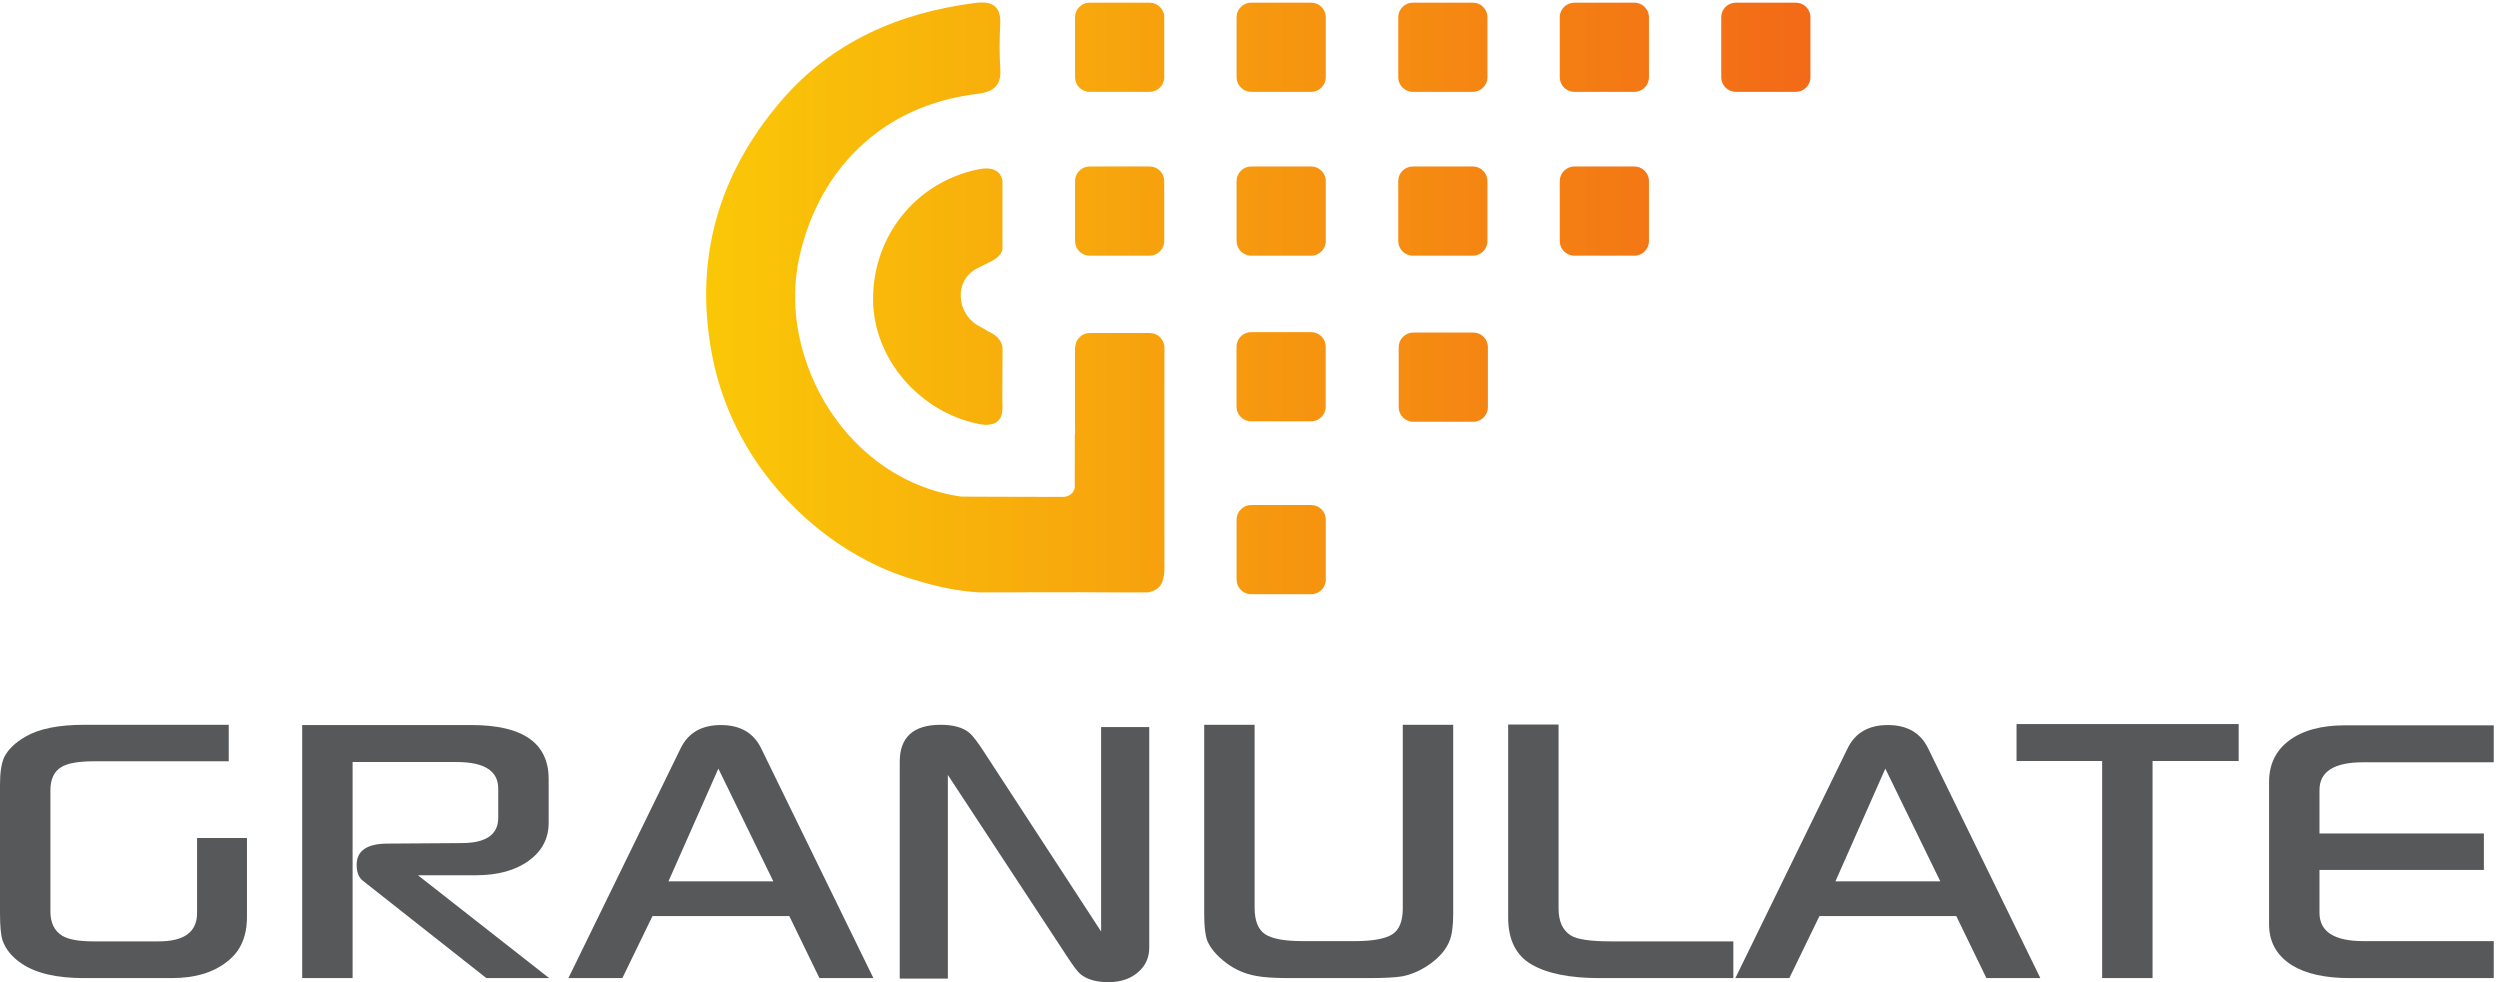<svg xmlns="http://www.w3.org/2000/svg" height="717.64" width="1826.707" xml:space="preserve">
	<defs>
		<clipPath id="a" clipPathUnits="userSpaceOnUse">
			<path d="M0 0h13700v5382H0Z"/>
		</clipPath>
		<clipPath id="b" clipPathUnits="userSpaceOnUse">
			<path d="M5382.34 2141.42c-56.69 2.52-181.18 14-340.1 63.91-350.94 95.74-684.04 339.49-902.15 676.07 0 .01-.01.02-.02.03-108.93 168.12-189.19 359.41-228.63 566.99-99.29 522.5 34.21 988.28 377.75 1390.42 279.58 327.29 649.13 487 1069.57 540.99 88.37 11.34 141.88-14.83 136.51-116.82-4.26-81.04-5.05-162.76.16-243.69 6.07-94.3-24.92-135.68-126.56-147.97-543.63-65.77-873.46-427.35-975.07-896.7-124.07-573.07 272.53-1219.73 885.72-1306.77.6-.09 1.19-.27 1.79-.39l.07.07 220.67-.83 343.16-.77c15.87 1.77 48.11 9.85 58.58 46 .59 2.76.99 5.76 1.44 8.69l-.64.66.26 294.38 1.19-13.9c-.08 40.87-.18 81.74-.07 122.62l-.1 344.05v-.08c.04 8.45-.59 16.67 1.63 24.34 3.31 41.02 37.84 73.58 79.67 73.58h330c44 0 80-36 80-80V2262.55c-.15-3.28-.52-6.29-.8-9.4-3.67-57.27-22.57-90.32-64.81-104.91-8.04-3.41-16.22-5.54-24.25-6.82h-212.78c-217.5 1.94-435.1-.49-652.64.07-1.25.01-2.52-.06-3.78-.07zm124.31 1067.44c.56-16.47 1.01-32.9 1.06-49.22.27-89.54-51.16-108.99-130.66-93.03-328.89 66.01-580.04 361.81-580.53 685.39-.53 349.58 237.31 643 576.38 713.16 19.63 4.06 37.19 5.79 52.75 5.12 0 .02.02.13.02.13s1.33-.02 3.51-.23c13.68-1.3 68.14-5.98 77.79-66.45.11-.66.29-1.21.38-1.88v-376.36s-1.37-40.59-67.86-71.45l.11-.06-7.98-3.76-60.24-30.02c-1.09-.54-2.12-1.09-3.23-1.63-128.14-61.81-116.51-251.04 16.3-317.33 15.9-7.93 29.81-16.3 42.14-25.09l-.02.12c83.62-35.35 81.14-92.95 81.14-92.95v-21.18h.01l-.01-4.72V3410.82l-.28-18.95zm1696.98-587.62h-330.01c-44 0-80-36-80-80v-330.01c0-43.99 36-80 80-80h330.01c43.99 0 80 36.01 80 80v330.01c0 44-36.01 80-80 80zm890.62 947.5h-330c-44 0-80-36-80-80v-330c0-44 36-80 80-80h330c44 0 80 36 80 80v330c0 44-36 80-80 80zm-891.01 2.5h-330c-44 0-80-36-80-80v-330c0-44 36-80 80-80h330c44 0 80 36 80 80v330c0 44-36 80-80 80zm1775.8 1810h-330c-44 0-80-36-80-80v-330c0-44 36-80 80-80h330c44 0 80 36 80 80v330c0 44-36 80-80 80zm887.12 0h-330c-44 0-80-36-80-80v-330c0-44 36-80 80-80h330c44 0 80 36 80 80v330c0 44-36 80-80 80zm-1774.41 0h-330c-44 0-80-36-80-80v-330c0-44 36-80 80-80h330c44 0 80 36 80 80v330c0 44-36 80-80 80zm-888.12 0h-330.01c-44 0-80-36-80-80v-330c0-44 36-80 80-80h330.01c43.99 0 80 36 80 80v330c0 44-36.01 80-80 80zm1775.41-900h-330c-44 0-80-36-80-80v-330c0-44 36-80 80-80h330c44 0 80 36 80 80v330c0 44-36 80-80 80zm-887.29 0h-330c-44 0-80-36-80-80v-330c0-44 36-80 80-80h330c44 0 80 36 80 80v330c0 44-36 80-80 80zm-888.12 0h-330.01c-44 0-80-36-80-80v-330c0-44 36-80 80-80h330.01c43.99 0 80 36 80 80v330c0 44-36.01 80-80 80zm-1217.51-490h330c44.01 0 80 36 80 80v330c0 44-35.99 80-80 80h-330c-44 0-80-36-80-80v-330c0-44 36-80 80-80zm0 900h330c44.01 0 80 36 80 80v330c0 44-35.99 80-80 80h-330c-44 0-80-36-80-80v-330c0-44 36-80 80-80z"/>
		</clipPath>
		<linearGradient id="c" spreadMethod="pad" gradientTransform="matrix(6066.7 0 0 -6066.7 3879.46 3756.76)" gradientUnits="userSpaceOnUse" y2="0" x2="1" y1="0" x1="0">
			<stop offset="0" style="stop-opacity:1;stop-color:#fac807"/>
			<stop offset="1" style="stop-opacity:1;stop-color:#f36917"/>
		</linearGradient>
	</defs>
	<path style="fill:#57585a;fill-opacity:1;fill-rule:nonzero;stroke:none" d="M1356.82 359.039c0-107.629-35.28-188.797-105.77-243.527-76.08-62.172-178.6-93.243-307.542-93.243H462.012c-150.293 0-264.407 26.45-342.332 79.321-52.883 35.25-88.149 77.93-105.766 128.019C4.63 258.359 0 308.461 0 379.91v705.54c0 64.93 7.414 114.57 22.266 148.9 21.328 43.6 61.23 82.11 119.675 115.51 74.211 42.65 180.911 64.01 320.071 64.01h794.608v-200.39H519.063c-87.208 0-147.977-10.67-182.293-32.01-39.907-24.13-59.836-66.8-59.836-128.03V388.27c0-62.168 21.789-106.7 65.402-133.598 34.312-20.422 91.363-30.621 171.16-30.621h359.043c140.071 0 210.131 51.949 210.131 155.859v411.91h274.15V359.039" transform="matrix(.133 0 0 -.133 0 717.64)"/>
	<path style="fill:#57585a;fill-opacity:1;fill-rule:nonzero;stroke:none" d="M3017 22.27h-345.12L1994.17 556.64c-23.2 17.621-34.79 46.839-34.79 87.679 0 77.93 57.06 116.899 171.17 116.899l404.95 2.773c134.51 0 201.79 46.387 201.79 139.16v160.038c0 97.41-76.09 146.11-228.23 146.11h-571.94V22.27h-276.93v1390.21h929.59c282.94 0 424.43-98.8 424.43-296.41V875.32c0-86.269-36.65-155.859-109.93-208.73-73.3-52.891-169.78-79.328-289.46-79.328h-318.68L3017 22.27" transform="matrix(.133 0 0 -.133 0 717.64)"/>
	<path style="fill:#57585a;fill-opacity:1;fill-rule:nonzero;stroke:none" d="m4248.56 553.859-301.97 619.261-274.14-619.261Zm549.69-531.59h-296.4l-165.61 340.942h-751.46L3419.17 22.269h-296.41l617.87 1264.961c41.75 83.5 115.03 125.25 219.88 125.25 104.82 0 178.12-41.75 219.87-125.25L4798.25 22.27" transform="matrix(.133 0 0 -.133 0 717.64)"/>
	<path style="fill:#57585a;fill-opacity:1;fill-rule:nonzero;stroke:none" d="M6313.7 189.262c0-52.883-19.02-96.493-57.05-130.813C6214.9 19.492 6158.76 0 6088.27 0c-65.89 0-116.89 14.86-153.08 44.54-15.79 12.972-43.62 50.55-83.5 112.71l-644.31 981.08V19.492h-264.4V1210.7c0 135.44 75.15 203.17 225.44 203.17 68.64 0 120.59-14.39 155.86-43.14 19.48-15.78 48.23-53.36 86.28-112.72l638.75-979.69v1123.02h264.39V189.262" transform="matrix(.133 0 0 -.133 0 717.64)"/>
	<path style="fill:#57585a;fill-opacity:1;fill-rule:nonzero;stroke:none" d="M7983.64 372.949c0-63.09-6.51-111.32-19.49-144.719-17.63-45.468-51.49-86.761-101.59-123.851-50.09-37.117-102.98-61.23-158.64-72.36-38.05-6.507-100.67-9.75-187.86-9.75h-432.79c-83.5 0-145.21 4.18-185.09 12.52-59.38 11.133-112.72 34.32-160.04 69.59-52.88 39.871-88.14 81.16-105.76 123.851-11.13 29.672-16.7 77.93-16.7 144.719V1413.87h276.94V410.531c0-72.359 19-121.312 57.05-146.812 38.03-25.528 107.15-38.278 207.35-38.278h285.28c98.33 0 166.99 12.289 205.96 36.879 38.96 24.571 58.44 72.129 58.44 142.649V1413.87h276.94V372.949" transform="matrix(.133 0 0 -.133 0 717.64)"/>
	<path style="fill:#57585a;fill-opacity:1;fill-rule:nonzero;stroke:none" d="M9522.74 22.27h-736.15c-161.43 0-285.28 24.812-371.57 74.449-86.27 49.621-129.41 136.14-129.41 259.531v1059.01h276.93V404.969c0-71.457 22.72-121.078 68.19-148.91 34.31-21.348 107.6-32.008 219.87-32.008h672.14V22.27" transform="matrix(.133 0 0 -.133 0 717.64)"/>
	<path style="fill:#57585a;fill-opacity:1;fill-rule:nonzero;stroke:none" d="m10659.7 553.859-302 619.261-274.1-619.261zm549.7-531.59H10913l-165.6 340.942h-751.51l-165.6-340.942h-296.41l617.92 1264.961c41.7 83.5 115 125.25 219.8 125.25 104.9 0 178.2-41.75 219.9-125.25l617.9-1264.96" transform="matrix(.133 0 0 -.133 0 717.64)"/>
	<path style="fill:#57585a;fill-opacity:1;fill-rule:nonzero;stroke:none" d="M12299 1214.87h-473.2V22.27h-276.9v1192.6h-470.3v203.17H12299v-203.17" transform="matrix(.133 0 0 -.133 0 717.64)"/>
	<path style="fill:#57585a;fill-opacity:1;fill-rule:nonzero;stroke:none" d="M13646.1 616.492h-903.2V381.301c0-103.91 80.7-155.86 242.1-155.86h715.3V22.269h-790.4c-136.4 0-242.6 23.653-318.7 70.981-83.5 52.871-125.2 127.551-125.2 224.039v783.471c0 96.48 37.1 172.32 111.3 227.53 74.2 55.18 176.7 82.8 307.5 82.8h815.5v-203.18h-718c-159.6 0-239.4-51.03-239.4-153.07V816.871h903.2V616.492" transform="matrix(.133 0 0 -.133 0 717.64)"/>
	<g clip-path="url(#a)" transform="matrix(.133 0 0 -.133 0 717.64)">
		<g clip-path="url(#b)">
			<path style="fill:url(#c);fill-opacity:1;fill-rule:nonzero;stroke:none" d="M6863 2131v1h-6v1h-4v1h-3v1h-3v1h-3v1h-3v1h-2v1h-1v1h-2v1h-2v1h-2v1h-2v1h-2v1h-1v1h-1v1h-1v1h-1v1h-2v1h-1v1h-1v1h-1v1h-1v1h-2v2h-1v1h-1v1h-1v1h-1v1h-1v2h-1v1h-1v1h-1v1h-1v2h-1v2h-1v1h-1v2h-1v2h-1v2h-1v2h-1v2h-1v3h-1v3h-1v3h-1v3h-1v5h-1v7h-1v345h1v7h1v4h1v3h1v4h1v3h1v3h1v2h1v2h1v1h1v2h1v2h1v2h1v2h1v1h1v1h1v2h1v1h1v1h1v1h1v1h1v2h1v1h1v1h1v1h1v1h1v1h2v1h1v1h1v1h1v1h1v1h2v1h1v1h1v1h2v1h2v1h2v1h2v1h2v1h1v1h2v1h3v1h4v1h3v1h3v1h5v1h7v1h343v-1h7v-1h5v-1h3v-1h4v-1h3v-1h3v-1h2v-1h2v-1h2v-1h1v-1h2v-1h2v-1h2v-1h1v-1h2v-1h1v-1h1v-1h1v-1h1v-1h2v-1h1v-1h1v-1h1v-1h1v-1h1v-1h1v-1h1v-1h1v-2h1v-1h1v-1h1v-1h1v-2h1v-1h1v-2h1v-1h1v-2h1v-2h1v-2h1v-2h1v-2h1v-2h1v-4h1v-3h1v-3h1v-3h1v-8h1v-348h-1v-7h-1v-4h-1v-3h-1v-3h-1v-3h-1v-3h-1v-2h-1v-2h-1v-1h-1v-2h-1v-2h-1v-2h-1v-2h-1v-1h-1v-1h-1v-1h-1v-2h-1v-1h-1v-1h-1v-1h-1v-1h-1v-2h-1v-1h-1v-1h-1v-1h-2v-1h-1v-1h-1v-1h-1v-1h-2v-1h-1v-1h-1v-1h-1v-1h-2v-1h-2v-1h-2v-1h-1v-1h-2v-1h-2v-1h-2v-1h-3v-1h-3v-1h-3v-1h-3v-1h-3v-1h-7v-1zm-1493 10v1h-15v1h-12v1h-11v1h-10v1h-9v1h-9v1h-8v1h-8v1h-7v1h-7v1h-7v1h-6v1h-7v1h-6v1h-6v1h-6v1h-6v1h-5v1h-6v1h-5v1h-5v1h-6v1h-4v1h-5v1h-5v1h-5v1h-5v1h-4v1h-5v1h-4v1h-5v1h-4v1h-5v1h-4v1h-4v1h-4v1h-4v1h-4v1h-4v1h-4v1h-4v1h-4v1h-4v1h-3v1h-4v1h-4v1h-4v1h-3v1h-4v1h-3v1h-4v1h-3v1h-4v1h-3v1h-4v1h-3v1h-3v1h-4v1h-3v1h-3v1h-4v1h-3v1h-3v1h-4v1h-3v1h-4v1h-4v1h-3v1h-4v1h-3v1h-3v1h-3v1h-3v1h-4v1h-3v1h-3v1h-3v1h-4v1h-3v1h-3v1h-3v1h-4v1h-3v1h-3v1h-2v1h-3v1h-3v1h-3v1h-3v1h-3v1h-2v1h-3v1h-3v1h-3v1h-3v1h-2v1h-3v1h-3v1h-3v1h-3v1h-3v1h-2v1h-3v1h-3v1h-3v1h-3v1h-2v1h-3v1h-2v1h-2v1h-3v1h-2v1h-3v1h-2v1h-3v1h-2v1h-2v1h-3v1h-2v1h-3v1h-2v1h-3v1h-2v1h-3v1h-2v1h-2v1h-3v1h-2v1h-3v1h-2v1h-3v1h-2v1h-2v1h-2v1h-3v1h-2v1h-2v1h-2v1h-2v1h-2v1h-3v1h-2v1h-2v1h-2v1h-2v1h-2v1h-2v1h-3v1h-2v1h-2v1h-2v1h-2v1h-2v1h-2v1h-3v1h-2v1h-2v1h-2v1h-2v1h-2v1h-2v1h-3v1h-1v1h-2v1h-2v1h-2v1h-2v1h-2v1h-2v1h-2v1h-2v1h-2v1h-2v1h-1v1h-2v1h-2v1h-2v1h-2v1h-2v1h-2v1h-2v1h-2v1h-2v1h-2v1h-1v1h-2v1h-2v1h-2v1h-2v1h-2v1h-2v1h-2v1h-2v1h-2v1h-1v1h-2v1h-2v1h-2v1h-1v1h-2v1h-2v1h-1v1h-2v1h-2v1h-2v1h-1v1h-2v1h-2v1h-1v1h-2v1h-2v1h-2v1h-1v1h-2v1h-2v1h-1v1h-2v1h-2v1h-2v1h-1v1h-2v1h-2v1h-1v1h-2v1h-2v1h-2v1h-1v1h-2v1h-2v1h-1v1h-2v1h-2v1h-1v1h-2v1h-1v1h-2v1h-1v1h-2v1h-1v1h-2v1h-2v1h-1v1h-2v1h-1v1h-2v1h-1v1h-2v1h-1v1h-2v1h-2v1h-1v1h-2v1h-1v1h-2v1h-1v1h-2v1h-1v1h-2v1h-1v1h-2v1h-2v1h-1v1h-2v1h-1v1h-2v1h-1v1h-2v1h-1v1h-2v1h-1v1h-2v1h-1v1h-2v1h-1v1h-1v1h-2v1h-1v1h-2v1h-1v1h-1v1h-2v1h-1v1h-2v1h-1v1h-1v1h-2v1h-1v1h-2v1h-1v1h-2v1h-1v1h-1v1h-2v1h-1v1h-2v1h-1v1h-1v1h-2v1h-1v1h-2v1h-1v1h-1v1h-2v1h-1v1h-2v1h-1v1h-1v1h-2v1h-1v1h-2v1h-1v1h-1v1h-2v1h-1v1h-1v1h-1v1h-2v1h-1v1h-1v1h-2v1h-1v1h-1v1h-1v1h-2v1h-1v1h-1v1h-2v1h-1v1h-1v1h-1v1h-2v1h-1v1h-1v1h-2v1h-1v1h-1v1h-1v1h-2v1h-1v1h-1v1h-2v1h-1v1h-1v1h-1v1h-2v1h-1v1h-1v1h-2v1h-1v1h-1v1h-1v1h-2v1h-1v1h-1v1h-2v1h-1v1h-1v1h-1v1h-1v1h-1v1h-2v1h-1v1h-1v1h-1v1h-1v1h-1v1h-2v1h-1v1h-1v1h-1v1h-1v1h-2v1h-1v1h-1v1h-1v1h-1v1h-1v1h-2v1h-1v1h-1v1h-1v1h-1v1h-1v1h-2v1h-1v1h-1v1h-1v1h-1v1h-1v1h-2v1h-1v1h-1v1h-1v1h-1v1h-1v1h-2v1h-1v1h-1v1h-1v1h-1v1h-2v1h-1v1h-1v1h-1v1h-1v1h-1v1h-1v1h-1v1h-1v1h-1v1h-1v1h-1v1h-2v1h-1v1h-1v1h-1v1h-1v1h-1v1h-1v1h-1v1h-1v1h-1v1h-1v1h-1v1h-1v1h-2v1h-1v1h-1v1h-1v1h-1v1h-1v1h-1v1h-1v1h-1v1h-1v1h-1v1h-1v1h-1v1h-1v1h-2v1h-1v1h-1v1h-1v1h-1v1h-1v1h-1v1h-1v1h-1v1h-1v1h-1v1h-1v1h-1v1h-1v1h-1v1h-1v1h-1v1h-1v1h-1v1h-1v1h-1v1h-1v1h-1v1h-1v1h-1v1h-1v1h-1v1h-1v1h-1v1h-1v1h-1v1h-1v1h-1v1h-1v1h-1v1h-1v1h-1v1h-1v1h-1v1h-1v1h-1v1h-1v1h-1v1h-1v1h-1v1h-1v1h-1v1h-1v1h-1v1h-1v1h-1v1h-1v1h-1v1h-1v1h-1v1h-1v1h-1v1h-1v1h-1v1h-1v1h-1v1h-1v1h-1v1h-1v1h-1v1h-1v2h-1v1h-1v1h-1v1h-1v1h-1v1h-1v1h-1v1h-1v1h-1v2h-1v1h-1v1h-1v1h-1v1h-1v1h-1v1h-1v1h-1v1h-1v2h-1v1h-1v1h-1v1h-1v1h-1v1h-1v1h-1v1h-1v1h-1v2h-1v1h-1v1h-1v1h-1v1h-1v1h-1v1h-1v1h-1v1h-1v2h-1v1h-1v1h-1v1h-1v1h-1v1h-1v1h-1v1h-1v1h-1v2h-1v1h-1v1h-1v1h-1v1h-1v1h-1v1h-1v2h-1v1h-1v1h-1v1h-1v2h-1v1h-1v1h-1v1h-1v1h-1v2h-1v1h-1v1h-1v1h-1v2h-1v1h-1v1h-1v1h-1v1h-1v2h-1v1h-1v1h-1v1h-1v1h-1v2h-1v1h-1v1h-1v1h-1v2h-1v1h-1v1h-1v1h-1v1h-1v2h-1v1h-1v1h-1v1h-1v2h-1v1h-1v1h-1v1h-1v1h-1v2h-1v1h-1v1h-1v1h-1v2h-1v1h-1v1h-1v2h-1v1h-1v1h-1v2h-1v1h-1v1h-1v2h-1v1h-1v1h-1v2h-1v1h-1v1h-1v2h-1v1h-1v1h-1v2h-1v1h-1v1h-1v2h-1v1h-1v1h-1v2h-1v1h-1v1h-1v2h-1v1h-1v1h-1v2h-1v1h-1v1h-1v2h-1v1h-1v1h-1v2h-1v1h-1v1h-1v2h-1v1h-1v1h-1v2h-1v1h-1v1h-1v2h-1v1h-1v2h-1v1h-1v2h-1v1h-1v1h-1v2h-1v1h-1v2h-1v1h-1v2h-1v1h-1v2h-1v1h-1v1h-1v2h-1v1h-1v2h-1v1h-1v2h-1v1h-1v2h-1v1h-1v1h-1v2h-1v1h-1v2h-1v1h-1v2h-1v1h-1v2h-1v1h-1v2h-1v1h-1v2h-1v1h-1v2h-1v1h-1v2h-1v2h-1v1h-1v2h-1v1h-1v2h-1v1h-1v2h-1v1h-1v2h-1v1h-1v2h-1v1h-1v2h-1v2h-1v1h-1v2h-1v2h-1v1h-1v2h-1v2h-1v1h-1v2h-1v2h-1v1h-1v2h-1v2h-1v1h-1v2h-1v2h-1v1h-1v2h-1v2h-1v1h-1v2h-1v1h-1v2h-1v2h-1v1h-1v2h-1v2h-1v1h-1v2h-1v2h-1v2h-1v2h-1v1h-1v2h-1v2h-1v2h-1v2h-1v1h-1v2h-1v2h-1v2h-1v2h-1v1h-1v2h-1v2h-1v2h-1v2h-1v1h-1v2h-1v2h-1v2h-1v2h-1v1h-1v2h-1v2h-1v2h-1v2h-1v2h-1v1h-1v2h-1v2h-1v2h-1v2h-1v1h-1v2h-1v2h-1v2h-1v2h-1v2h-1v2h-1v2h-1v2h-1v2h-1v2h-1v2h-1v2h-1v2h-1v2h-1v2h-1v3h-1v2h-1v2h-1v2h-1v2h-1v2h-1v2h-1v2h-1v2h-1v2h-1v2h-1v2h-1v2h-1v2h-1v2h-1v2h-1v2h-1v2h-1v2h-1v2h-1v2h-1v3h-1v2h-1v2h-1v3h-1v2h-1v2h-1v2h-1v3h-1v2h-1v2h-1v3h-1v2h-1v2h-1v3h-1v2h-1v2h-1v2h-1v3h-1v2h-1v2h-1v3h-1v2h-1v2h-1v2h-1v3h-1v2h-1v2h-1v3h-1v2h-1v2h-1v3h-1v3h-1v2h-1v3h-1v3h-1v2h-1v3h-1v3h-1v2h-1v3h-1v2h-1v3h-1v3h-1v2h-1v3h-1v3h-1v2h-1v3h-1v3h-1v2h-1v3h-1v2h-1v3h-1v3h-1v2h-1v3h-1v3h-1v3h-1v3h-1v3h-1v3h-1v3h-1v3h-1v3h-1v4h-1v3h-1v3h-1v3h-1v3h-1v3h-1v3h-1v3h-1v3h-1v3h-1v3h-1v3h-1v4h-1v3h-1v3h-1v3h-1v3h-1v4h-1v4h-1v3h-1v4h-1v4h-1v3h-1v4h-1v4h-1v4h-1v3h-1v4h-1v4h-1v3h-1v4h-1v4h-1v3h-1v4h-1v4h-1v4h-1v3h-1v5h-1v4h-1v5h-1v4h-1v5h-1v4h-1v4h-1v5h-1v4h-1v5h-1v4h-1v5h-1v4h-1v5h-1v6h-1v5h-1v5h-1v6h-1v5h-1v5h-1v5h-1v7h-1v6h-1v7h-1v6h-1v6h-1v7h-1v6h-1v7h-1v6h-1v7h-1v6h-1v8h-1v9h-1v10h-1v9h-1v9h-1v9h-1v9h-1v9h-1v10h-1v9h-1v10h-1v18h-1v19h-1v18h-1v19h-1v19h-1v4h1v102h1v17h1v16h1v16h1v17h1v15h1v8h1v9h1v8h1v8h1v9h1v8h1v8h1v9h1v8h1v8h1v8h1v5h1v6h1v5h1v6h1v5h1v6h1v5h1v6h1v5h1v6h1v6h1v5h1v6h1v5h1v6h1v5h1v4h1v4h1v4h1v4h1v5h1v4h1v4h1v4h1v4h1v4h1v4h1v4h1v4h1v4h1v5h1v4h1v4h1v4h1v4h1v4h1v4h1v4h1v3h1v3h1v3h1v4h1v3h1v3h1v3h1v4h1v3h1v3h1v3h1v4h1v3h1v3h1v3h1v4h1v3h1v3h1v3h1v4h1v3h1v3h1v3h1v4h1v3h1v3h1v3h1v2h1v3h1v3h1v2h1v3h1v3h1v2h1v3h1v3h1v3h1v2h1v3h1v3h1v2h1v3h1v3h1v2h1v3h1v3h1v2h1v3h1v3h1v2h1v3h1v3h1v2h1v3h1v3h1v2h1v3h1v3h1v2h1v2h1v2h1v3h1v2h1v2h1v2h1v3h1v2h1v2h1v2h1v3h1v2h1v2h1v3h1v2h1v2h1v2h1v3h1v2h1v2h1v2h1v3h1v2h1v2h1v2h1v3h1v2h1v2h1v3h1v2h1v2h1v2h1v3h1v2h1v2h1v2h1v2h1v2h1v2h1v2h1v2h1v2h1v2h1v2h1v2h1v2h1v2h1v2h1v2h1v2h1v2h1v1h1v2h1v2h1v2h1v2h1v2h1v2h1v2h1v2h1v2h1v2h1v2h1v2h1v2h1v2h1v2h1v2h1v2h1v2h1v2h1v2h1v2h1v2h1v1h1v2h1v2h1v2h1v2h1v2h1v1h1v2h1v2h1v1h1v2h1v2h1v2h1v1h1v2h1v2h1v1h1v2h1v2h1v2h1v1h1v2h1v2h1v1h1v2h1v2h1v2h1v1h1v2h1v2h1v1h1v2h1v2h1v2h1v1h1v2h1v2h1v1h1v2h1v2h1v2h1v1h1v2h1v2h1v1h1v2h1v2h1v2h1v1h1v2h1v2h1v1h1v2h1v1h1v2h1v1h1v2h1v1h1v2h1v1h1v2h1v1h1v2h1v1h1v2h1v1h1v2h1v1h1v2h1v2h1v1h1v2h1v1h1v2h1v1h1v2h1v1h1v2h1v1h1v2h1v1h1v2h1v1h1v2h1v1h1v2h1v1h1v2h1v1h1v2h1v1h1v2h1v1h1v2h1v2h1v1h1v2h1v1h1v2h1v1h1v2h1v1h1v2h1v1h1v1h1v2h1v1h1v1h1v2h1v1h1v1h1v2h1v1h1v2h1v1h1v1h1v2h1v1h1v1h1v2h1v1h1v1h1v2h1v1h1v2h1v1h1v1h1v2h1v1h1v1h1v2h1v1h1v1h1v2h1v1h1v2h1v1h1v1h1v2h1v1h1v1h1v2h1v1h1v1h1v2h1v1h1v2h1v1h1v1h1v2h1v1h1v1h1v2h1v1h1v1h1v2h1v1h1v1h1v2h1v1h1v1h1v2h1v1h1v1h1v1h1v2h1v1h1v1h1v1h1v2h1v1h1v1h1v1h1v2h1v1h1v1h1v1h1v2h1v1h1v1h1v1h1v2h1v1h1v1h1v1h1v2h1v1h1v1h1v1h1v2h1v1h1v1h1v1h1v2h1v1h1v1h1v1h1v2h1v1h1v1h1v1h1v2h1v1h1v1h1v1h1v2h1v1h1v1h1v1h1v1h1v1h1v2h1v1h1v1h1v1h1v1h1v1h1v2h1v1h1v1h1v1h1v1h1v1h1v2h1v1h1v1h1v1h1v1h1v1h1v2h1v1h1v1h1v1h1v1h1v1h1v2h1v1h1v1h1v1h1v1h1v1h1v1h1v1h1v1h1v1h1v1h1v2h1v1h1v1h1v1h1v1h1v1h1v1h1v1h1v1h1v1h1v1h1v2h1v1h1v1h1v1h1v1h1v1h1v1h1v1h1v1h1v1h1v1h1v2h1v1h1v1h1v1h1v1h1v1h1v1h1v1h1v1h1v1h1v1h1v1h1v1h1v1h1v1h1v1h1v1h1v1h1v1h1v1h1v1h1v1h1v1h1v1h1v1h1v1h1v1h1v1h1v1h1v1h1v1h1v1h1v1h1v1h1v1h1v1h1v1h1v1h1v1h1v1h1v1h1v1h1v1h1v1h1v1h1v1h1v1h1v1h1v1h1v1h1v1h1v1h1v1h1v1h1v1h1v1h1v1h1v1h1v1h1v1h1v1h1v1h1v1h1v1h1v1h1v1h1v1h1v1h2v1h1v1h1v1h1v1h1v1h1v1h1v1h1v1h1v1h1v1h2v1h1v1h1v1h1v1h1v1h1v1h1v1h1v1h1v1h2v1h1v1h1v1h1v1h1v1h1v1h1v1h1v1h1v1h2v1h1v1h1v1h1v1h1v1h1v1h1v1h1v1h1v1h2v1h1v1h1v1h1v1h1v1h1v1h1v1h1v1h1v1h2v1h1v1h1v1h1v1h2v1h1v1h1v1h1v1h1v1h2v1h1v1h1v1h1v1h2v1h1v1h1v1h1v1h2v1h1v1h1v1h1v1h2v1h1v1h1v1h1v1h1v1h2v1h1v1h1v1h1v1h2v1h1v1h1v1h1v1h2v1h1v1h1v1h1v1h1v1h2v1h1v1h1v1h1v1h2v1h1v1h1v1h1v1h2v1h1v1h1v1h2v1h1v1h1v1h2v1h1v1h1v1h2v1h1v1h2v1h1v1h1v1h2v1h1v1h1v1h2v1h1v1h2v1h1v1h1v1h2v1h1v1h1v1h2v1h1v1h2v1h1v1h1v1h2v1h1v1h1v1h2v1h1v1h2v1h1v1h1v1h2v1h1v1h1v1h2v1h1v1h2v1h1v1h1v1h2v1h1v1h2v1h1v1h2v1h1v1h2v1h2v1h1v1h2v1h1v1h2v1h1v1h2v1h1v1h2v1h1v1h2v1h1v1h2v1h1v1h2v1h2v1h1v1h2v1h1v1h2v1h1v1h2v1h1v1h2v1h1v1h2v1h1v1h2v1h2v1h1v1h2v1h1v1h2v1h1v1h2v1h2v1h1v1h2v1h2v1h1v1h2v1h2v1h2v1h1v1h2v1h2v1h1v1h2v1h2v1h2v1h1v1h2v1h2v1h1v1h2v1h2v1h2v1h1v1h2v1h2v1h1v1h2v1h2v1h2v1h1v1h2v1h2v1h2v1h1v1h2v1h2v1h1v1h2v1h2v1h2v1h2v1h2v1h2v1h2v1h2v1h2v1h2v1h2v1h2v1h1v1h2v1h2v1h2v1h2v1h2v1h2v1h2v1h2v1h2v1h2v1h2v1h2v1h2v1h2v1h1v1h2v1h2v1h2v1h2v1h2v1h2v1h2v1h2v1h2v1h3v1h2v1h2v1h2v1h2v1h3v1h2v1h2v1h2v1h2v1h2v1h3v1h2v1h2v1h2v1h2v1h3v1h2v1h2v1h2v1h2v1h2v1h3v1h2v1h2v1h2v1h2v1h3v1h2v1h2v1h3v1h2v1h3v1h2v1h3v1h2v1h3v1h2v1h3v1h2v1h3v1h2v1h2v1h3v1h2v1h3v1h2v1h3v1h2v1h3v1h2v1h3v1h2v1h3v1h2v1h3v1h2v1h3v1h3v1h3v1h3v1h2v1h3v1h3v1h3v1h3v1h3v1h2v1h3v1h3v1h3v1h3v1h3v1h2v1h3v1h3v1h3v1h3v1h3v1h3v1h2v1h3v1h3v1h4v1h3v1h3v1h3v1h4v1h3v1h3v1h4v1h3v1h3v1h3v1h4v1h3v1h3v1h4v1h3v1h3v1h3v1h4v1h3v1h3v1h4v1h4v1h4v1h3v1h4v1h4v1h4v1h4v1h4v1h3v1h4v1h4v1h4v1h4v1h4v1h3v1h4v1h4v1h4v1h4v1h4v1h5v1h5v1h4v1h5v1h4v1h5v1h4v1h5v1h4v1h5v1h5v1h4v1h5v1h4v1h5v1h5v1h5v1h6v1h5v1h6v1h5v1h6v1h5v1h6v1h5v1h6v1h6v1h5v1h6v1h6v1h6v1h7v1h7v1h6v1h7v1h6v1h7v1h7v1h7v1h8v1h8v1h9v1h47v-1h6v-1h6v-1h4v-1h3v-1h4v-1h3v-1h2v-1h3v-1h2v-1h2v-1h2v-1h2v-1h1v-1h2v-1h1v-1h2v-1h2v-1h1v-1h1v-1h1v-1h1v-1h1v-1h1v-1h1v-1h1v-1h1v-1h1v-1h1v-1h1v-1h1v-2h1v-1h1v-1h1v-2h1v-2h1v-1h1v-2h1v-2h1v-1h1v-3h1v-2h1v-3h1v-2h1v-3h1v-4h1v-3h1v-4h1v-6h1v-6h1v-11h1v-34h-1v-22h-1v-27h-1v-55h-1v-27h1v-55h1v-25h1v-20h1v-20h1v-13h-1v-18h-1v-8h-1v-6h-1v-5h-1v-4h-1v-4h-1v-3h-1v-3h-1v-3h-1v-2h-1v-3h-1v-2h-1v-2h-1v-2h-1v-1h-1v-2h-1v-2h-1v-1h-1v-2h-1v-1h-1v-2h-1v-1h-1v-1h-1v-1h-1v-2h-1v-1h-1v-1h-1v-1h-1v-1h-1v-1h-1v-1h-1v-1h-1v-1h-2v-1h-1v-1h-1v-1h-1v-1h-2v-1h-1v-1h-1v-1h-2v-1h-2v-1h-1v-1h-2v-1h-2v-1h-1v-1h-2v-1h-2v-1h-3v-1h-2v-1h-2v-1h-2v-1h-3v-1h-3v-1h-3v-1h-2v-1h-3v-1h-4v-1h-4v-1h-3v-1h-5v-1h-5v-1h-4v-1h-5v-1h-7v-1h-6v-1h-9v-1h-8v-1h-7v-1h-7v-1h-7v-1h-6v-1h-7v-1h-7v-1h-5v-1h-6v-1h-6v-1h-5v-1h-6v-1h-6v-1h-5v-1h-6v-1h-5v-1h-4v-1h-5v-1h-5v-1h-4v-1h-5v-1h-4v-1h-5v-1h-5v-1h-4v-1h-5v-1h-4v-1h-3v-1h-4v-1h-4v-1h-4v-1h-4v-1h-4v-1h-4v-1h-4v-1h-3v-1h-4v-1h-4v-1h-3v-1h-4v-1h-3v-1h-3v-1h-4v-1h-3v-1h-3v-1h-4v-1h-3v-1h-3v-1h-4v-1h-3v-1h-3v-1h-3v-1h-3v-1h-3v-1h-3v-1h-3v-1h-3v-1h-3v-1h-3v-1h-3v-1h-3v-1h-2v-1h-3v-1h-3v-1h-3v-1h-3v-1h-3v-1h-2v-1h-3v-1h-2v-1h-3v-1h-3v-1h-2v-1h-3v-1h-2v-1h-3v-1h-2v-1h-3v-1h-3v-1h-2v-1h-3v-1h-2v-1h-3v-1h-2v-1h-2v-1h-3v-1h-2v-1h-2v-1h-3v-1h-2v-1h-2v-1h-2v-1h-3v-1h-2v-1h-2v-1h-3v-1h-2v-1h-2v-1h-2v-1h-3v-1h-2v-1h-2v-1h-2v-1h-2v-1h-2v-1h-2v-1h-2v-1h-2v-1h-2v-1h-2v-1h-2v-1h-3v-1h-2v-1h-2v-1h-2v-1h-2v-1h-2v-1h-2v-1h-2v-1h-2v-1h-2v-1h-2v-1h-2v-1h-2v-1h-1v-1h-2v-1h-2v-1h-2v-1h-2v-1h-2v-1h-1v-1h-2v-1h-2v-1h-2v-1h-2v-1h-2v-1h-2v-1h-1v-1h-2v-1h-2v-1h-2v-1h-2v-1h-1v-1h-2v-1h-2v-1h-2v-1h-1v-1h-2v-1h-2v-1h-1v-1h-2v-1h-2v-1h-1v-1h-2v-1h-2v-1h-1v-1h-2v-1h-2v-1h-1v-1h-2v-1h-2v-1h-1v-1h-2v-1h-2v-1h-1v-1h-2v-1h-1v-1h-2v-1h-1v-1h-2v-1h-2v-1h-1v-1h-2v-1h-1v-1h-2v-1h-1v-1h-2v-1h-1v-1h-2v-1h-1v-1h-2v-1h-1v-1h-2v-1h-1v-1h-2v-1h-1v-1h-2v-1h-1v-1h-2v-1h-1v-1h-2v-1h-1v-1h-2v-1h-1v-1h-1v-1h-2v-1h-1v-1h-1v-1h-2v-1h-1v-1h-2v-1h-1v-1h-1v-1h-2v-1h-1v-1h-2v-1h-1v-1h-1v-1h-2v-1h-1v-1h-2v-1h-1v-1h-1v-1h-2v-1h-1v-1h-1v-1h-2v-1h-1v-1h-1v-1h-1v-1h-2v-1h-1v-1h-1v-1h-2v-1h-1v-1h-1v-1h-1v-1h-2v-1h-1v-1h-1v-1h-2v-1h-1v-1h-1v-1h-1v-1h-2v-1h-1v-1h-1v-1h-2v-1h-1v-1h-1v-1h-1v-1h-1v-1h-2v-1h-1v-1h-1v-1h-1v-1h-1v-1h-1v-1h-2v-1h-1v-1h-1v-1h-1v-1h-1v-1h-2v-1h-1v-1h-1v-1h-1v-1h-1v-1h-1v-1h-2v-1h-1v-1h-1v-1h-1v-1h-1v-1h-1v-1h-2v-1h-1v-1h-1v-1h-1v-1h-1v-1h-1v-1h-1v-1h-1v-1h-1v-1h-2v-1h-1v-1h-1v-1h-1v-1h-1v-1h-1v-1h-1v-1h-1v-1h-1v-1h-1v-1h-1v-1h-1v-1h-1v-1h-2v-1h-1v-1h-1v-1h-1v-1h-1v-1h-1v-1h-1v-1h-1v-1h-1v-1h-1v-1h-1v-1h-1v-1h-1v-1h-1v-1h-1v-1h-1v-1h-1v-1h-1v-1h-1v-1h-1v-1h-1v-1h-1v-1h-1v-1h-1v-1h-1v-1h-1v-1h-1v-1h-1v-1h-1v-1h-1v-1h-1v-1h-1v-1h-1v-1h-1v-1h-1v-1h-1v-1h-1v-1h-1v-1h-1v-1h-1v-1h-1v-1h-1v-1h-1v-1h-1v-1h-1v-1h-1v-1h-1v-2h-1v-1h-1v-1h-1v-1h-1v-1h-1v-1h-1v-1h-1v-1h-1v-1h-1v-1h-1v-1h-1v-2h-1v-1h-1v-1h-1v-1h-1v-1h-1v-1h-1v-1h-1v-1h-1v-1h-1v-1h-1v-1h-1v-2h-1v-1h-1v-1h-1v-1h-1v-1h-1v-2h-1v-1h-1v-1h-1v-1h-1v-1h-1v-1h-1v-2h-1v-1h-1v-1h-1v-1h-1v-1h-1v-2h-1v-1h-1v-1h-1v-1h-1v-1h-1v-1h-1v-2h-1v-1h-1v-1h-1v-1h-1v-1h-1v-2h-1v-1h-1v-1h-1v-1h-1v-2h-1v-1h-1v-1h-1v-2h-1v-1h-1v-1h-1v-1h-1v-2h-1v-1h-1v-1h-1v-2h-1v-1h-1v-1h-1v-1h-1v-2h-1v-1h-1v-1h-1v-2h-1v-1h-1v-1h-1v-1h-1v-2h-1v-1h-1v-1h-1v-2h-1v-1h-1v-2h-1v-1h-1v-1h-1v-2h-1v-1h-1v-2h-1v-1h-1v-1h-1v-2h-1v-1h-1v-2h-1v-1h-1v-1h-1v-2h-1v-1h-1v-2h-1v-1h-1v-1h-1v-2h-1v-1h-1v-2h-1v-1h-1v-2h-1v-1h-1v-2h-1v-1h-1v-2h-1v-1h-1v-2h-1v-1h-1v-2h-1v-1h-1v-2h-1v-1h-1v-2h-1v-1h-1v-2h-1v-1h-1v-2h-1v-1h-1v-2h-1v-1h-1v-2h-1v-1h-1v-2h-1v-2h-1v-1h-1v-2h-1v-2h-1v-1h-1v-2h-1v-1h-1v-2h-1v-2h-1v-1h-1v-2h-1v-2h-1v-1h-1v-2h-1v-2h-1v-1h-1v-2h-1v-2h-1v-1h-1v-2h-1v-2h-1v-1h-1v-2h-1v-2h-1v-2h-1v-1h-1v-2h-1v-2h-1v-2h-1v-2h-1v-1h-1v-2h-1v-2h-1v-2h-1v-2h-1v-1h-1v-2h-1v-2h-1v-2h-1v-2h-1v-1h-1v-2h-1v-2h-1v-2h-1v-2h-1v-2h-1v-2h-1v-2h-1v-2h-1v-2h-1v-2h-1v-2h-1v-2h-1v-2h-1v-2h-1v-2h-1v-2h-1v-2h-1v-2h-1v-2h-1v-1h-1v-2h-1v-3h-1v-2h-1v-2h-1v-2h-1v-2h-1v-2h-1v-3h-1v-2h-1v-2h-1v-2h-1v-2h-1v-2h-1v-3h-1v-2h-1v-2h-1v-2h-1v-2h-1v-2h-1v-3h-1v-2h-1v-2h-1v-3h-1v-2h-1v-3h-1v-2h-1v-2h-1v-3h-1v-2h-1v-2h-1v-3h-1v-2h-1v-3h-1v-2h-1v-2h-1v-3h-1v-2h-1v-3h-1v-3h-1v-2h-1v-3h-1v-2h-1v-3h-1v-3h-1v-2h-1v-3h-1v-3h-1v-2h-1v-3h-1v-2h-1v-3h-1v-3h-1v-3h-1v-3h-1v-3h-1v-3h-1v-3h-1v-3h-1v-2h-1v-3h-1v-3h-1v-3h-1v-3h-1v-3h-1v-3h-1v-3h-1v-3h-1v-4h-1v-3h-1v-3h-1v-4h-1v-3h-1v-3h-1v-3h-1v-4h-1v-3h-1v-3h-1v-4h-1v-3h-1v-4h-1v-4h-1v-3h-1v-4h-1v-4h-1v-3h-1v-4h-1v-4h-1v-4h-1v-3h-1v-4h-1v-4h-1v-5h-1v-4h-1v-4h-1v-4h-1v-4h-1v-4h-1v-5h-1v-4h-1v-5h-1v-5h-1v-4h-1v-5h-1v-5h-1v-6h-1v-6h-1v-5h-1v-6h-1v-5h-1v-6h-1v-7h-1v-8h-1v-7h-1v-8h-1v-7h-1v-8h-1v-8h-1v-10h-1v-13h-1v-13h-1v-13h-1v-25h-1v-69h1v-27h1v-13h1v-13h1v-12h1v-12h1v-8h1v-8h1v-8h1v-7h1v-8h1v-8h1v-7h1v-6h1v-5h1v-6h1v-5h1v-6h1v-5h1v-6h1v-6h1v-5h1v-5h1v-5h1v-4h1v-4h1v-5h1v-4h1v-4h1v-5h1v-4h1v-4h1v-5h1v-4h1v-4h1v-4h1v-3h1v-4h1v-3h1v-4h1v-3h1v-4h1v-3h1v-4h1v-4h1v-3h1v-4h1v-3h1v-4h1v-3h1v-3h1v-3h1v-3h1v-3h1v-3h1v-3h1v-3h1v-3h1v-3h1v-3h1v-3h1v-3h1v-3h1v-3h1v-3h1v-3h1v-3h1v-3h1v-2h1v-3h1v-2h1v-3h1v-2h1v-3h1v-3h1v-2h1v-3h1v-2h1v-3h1v-3h1v-2h1v-3h1v-2h1v-3h1v-2h1v-3h1v-3h1v-2h1v-2h1v-2h1v-3h1v-2h1v-2h1v-2h1v-3h1v-2h1v-2h1v-2h1v-3h1v-2h1v-2h1v-2h1v-3h1v-2h1v-2h1v-3h1v-2h1v-2h1v-2h1v-2h1v-2h1v-2h1v-2h1v-2h1v-2h1v-2h1v-2h1v-2h1v-2h1v-2h1v-2h1v-2h1v-2h1v-2h1v-2h1v-2h1v-2h1v-2h1v-2h1v-2h1v-2h1v-2h1v-2h1v-2h1v-2h1v-2h1v-2h1v-1h1v-2h1v-2h1v-2h1v-1h1v-2h1v-2h1v-2h1v-2h1v-1h1v-2h1v-2h1v-2h1v-2h1v-1h1v-2h1v-2h1v-2h1v-1h1v-2h1v-2h1v-2h1v-2h1v-1h1v-2h1v-1h1v-2h1v-2h1v-1h1v-2h1v-2h1v-1h1v-2h1v-1h1v-2h1v-2h1v-1h1v-2h1v-1h1v-2h1v-2h1v-1h1v-2h1v-1h1v-2h1v-2h1v-1h1v-2h1v-1h1v-2h1v-2h1v-1h1v-2h1v-1h1v-2h1v-1h1v-1h1v-2h1v-1h1v-2h1v-1h1v-2h1v-1h1v-2h1v-1h1v-1h1v-2h1v-1h1v-2h1v-1h1v-2h1v-1h1v-2h1v-1h1v-2h1v-1h1v-1h1v-2h1v-1h1v-2h1v-1h1v-2h1v-1h1v-1h1v-2h1v-1h1v-1h1v-2h1v-1h1v-1h1v-2h1v-1h1v-1h1v-2h1v-1h1v-1h1v-1h1v-2h1v-1h1v-1h1v-2h1v-1h1v-1h1v-2h1v-1h1v-1h1v-2h1v-1h1v-1h1v-1h1v-2h1v-1h1v-1h1v-2h1v-1h1v-1h1v-2h1v-1h1v-1h1v-1h1v-1h1v-2h1v-1h1v-1h1v-1h1v-1h1v-1h1v-2h1v-1h1v-1h1v-1h1v-1h1v-2h1v-1h1v-1h1v-1h1v-1h1v-2h1v-1h1v-1h1v-1h1v-1h1v-1h1v-2h1v-1h1v-1h1v-1h1v-1h1v-2h1v-1h1v-1h1v-1h1v-1h1v-1h1v-1h1v-1h1v-1h1v-2h1v-1h1v-1h1v-1h1v-1h1v-1h1v-1h1v-1h1v-1h1v-1h1v-1h1v-1h1v-1h1v-2h1v-1h1v-1h1v-1h1v-1h1v-1h1v-1h1v-1h1v-1h1v-1h1v-1h1v-1h1v-1h1v-2h1v-1h1v-1h1v-1h1v-1h1v-1h1v-1h1v-1h1v-1h1v-1h1v-1h1v-1h1v-1h1v-1h1v-1h1v-1h1v-1h1v-1h1v-1h1v-1h1v-1h1v-1h2v-1h1v-1h1v-1h1v-1h1v-1h1v-1h1v-1h1v-1h1v-1h1v-1h1v-1h1v-1h1v-1h1v-1h1v-1h1v-1h1v-1h1v-1h1v-1h1v-1h1v-1h1v-1h1v-1h1v-1h1v-1h2v-1h1v-1h1v-1h1v-1h1v-1h1v-1h1v-1h1v-1h2v-1h1v-1h1v-1h1v-1h1v-1h1v-1h1v-1h2v-1h1v-1h1v-1h1v-1h1v-1h1v-1h1v-1h2v-1h1v-1h1v-1h1v-1h1v-1h1v-1h1v-1h1v-1h2v-1h1v-1h1v-1h1v-1h1v-1h2v-1h1v-1h1v-1h1v-1h2v-1h1v-1h1v-1h1v-1h2v-1h1v-1h1v-1h1v-1h2v-1h1v-1h1v-1h1v-1h2v-1h1v-1h1v-1h1v-1h2v-1h1v-1h1v-1h2v-1h1v-1h1v-1h1v-1h2v-1h1v-1h1v-1h1v-1h2v-1h1v-1h1v-1h2v-1h1v-1h1v-1h2v-1h1v-1h2v-1h1v-1h1v-1h2v-1h1v-1h2v-1h1v-1h1v-1h2v-1h1v-1h2v-1h1v-1h2v-1h1v-1h1v-1h2v-1h1v-1h2v-1h1v-1h1v-1h2v-1h1v-1h2v-1h1v-1h1v-1h2v-1h1v-1h2v-1h2v-1h1v-1h2v-1h1v-1h2v-1h1v-1h2v-1h2v-1h1v-1h2v-1h1v-1h2v-1h1v-1h2v-1h2v-1h1v-1h2v-1h1v-1h2v-1h1v-1h2v-1h2v-1h1v-1h2v-1h1v-1h2v-1h1v-1h2v-1h2v-1h2v-1h1v-1h2v-1h2v-1h2v-1h2v-1h1v-1h2v-1h2v-1h2v-1h1v-1h2v-1h2v-1h2v-1h2v-1h1v-1h2v-1h2v-1h2v-1h1v-1h2v-1h2v-1h2v-1h2v-1h1v-1h2v-1h2v-1h2v-1h2v-1h2v-1h3v-1h2v-1h2v-1h2v-1h2v-1h2v-1h2v-1h2v-1h2v-1h2v-1h2v-1h2v-1h2v-1h2v-1h2v-1h2v-1h2v-1h2v-1h2v-1h2v-1h3v-1h2v-1h2v-1h3v-1h2v-1h2v-1h3v-1h2v-1h2v-1h3v-1h2v-1h2v-1h3v-1h2v-1h3v-1h2v-1h2v-1h3v-1h2v-1h2v-1h3v-1h2v-1h3v-1h3v-1h3v-1h2v-1h3v-1h3v-1h3v-1h3v-1h2v-1h3v-1h3v-1h3v-1h2v-1h3v-1h3v-1h3v-1h3v-1h2v-1h4v-1h3v-1h3v-1h4v-1h3v-1h3v-1h4v-1h3v-1h4v-1h3v-1h3v-1h4v-1h3v-1h4v-1h3v-1h3v-1h4v-1h5v-1h4v-1h4v-1h4v-1h5v-1h4v-1h4v-1h5v-1h4v-1h4v-1h4v-1h5v-1h5v-1h5v-1h6v-1h5v-1h6v-1h5v-1h6v-1h5v-1h7v-1h7v-1h152v-1h397v-1h17v1h7v1h4v1h4v1h2v1h3v1h3v1h2v1h2v1h2v1h2v1h1v1h2v1h1v1h2v1h1v1h1v1h1v1h1v1h1v1h1v1h1v1h1v1h1v1h1v1h1v2h1v1h1v2h1v1h1v2h1v1h1v3h1v2h1v2h1v3h1v4h1v302h1v-2h1v30h-1v439h1v8h1v7h1v5h1v4h1v3h1v3h1v3h1v2h1v3h1v2h1v2h1v1h1v2h1v1h1v2h1v2h1v1h1v1h1v2h1v1h1v1h1v1h1v1h1v1h1v1h1v1h1v1h1v1h1v1h1v1h1v1h2v1h1v1h1v1h2v1h1v1h1v1h2v1h2v1h2v1h2v1h2v1h2v1h2v1h4v1h3v1h4v1h4v1h8v1h343v-1h7v-1h5v-1h3v-1h3v-1h3v-1h4v-1h2v-1h1v-1h2v-1h2v-1h2v-1h2v-1h2v-1h1v-1h1v-1h1v-1h2v-1h1v-1h1v-1h1v-1h2v-1h1v-1h1v-1h1v-1h1v-2h1v-1h1v-1h1v-1h1v-1h1v-2h1v-1h1v-1h1v-2h1v-1h1v-2h1v-2h1v-2h1v-2h1v-2h1v-2h1v-3h1v-3h1v-3h1v-3h1v-6h1v-7h1V2260h-1v-13h-1v-8h-1v-8h-1v-5h-1v-5h-1v-5h-1v-4h-1v-3h-1v-3h-1v-3h-1v-3h-1v-3h-1v-2h-1v-2h-1v-2h-1v-2h-1v-2h-1v-2h-1v-1h-1v-2h-1v-1h-1v-1h-1v-2h-1v-1h-1v-2h-1v-1h-1v-1h-1v-1h-1v-1h-1v-1h-1v-1h-1v-1h-1v-1h-1v-1h-1v-1h-1v-1h-1v-1h-1v-1h-2v-1h-1v-1h-2v-1h-1v-1h-2v-1h-1v-1h-2v-1h-2v-1h-1v-1h-3v-1h-2v-1h-2v-1h-2v-1h-3v-1h-3v-1h-2v-1h-3v-1h-3v-1h-3v-1h-5v-1h-4v-1zm41 920v1h-11v1h-9v1h-6v1h-5v1h-5v1h-5v1h-5v1h-4v1h-4v1h-5v1h-4v1h-4v1h-4v1h-3v1h-4v1h-4v1h-3v1h-4v1h-4v1h-3v1h-3v1h-4v1h-3v1h-3v1h-3v1h-3v1h-3v1h-3v1h-4v1h-2v1h-3v1h-3v1h-2v1h-3v1h-3v1h-3v1h-2v1h-3v1h-3v1h-2v1h-3v1h-2v1h-3v1h-2v1h-2v1h-3v1h-2v1h-3v1h-2v1h-2v1h-3v1h-2v1h-2v1h-2v1h-3v1h-2v1h-2v1h-2v1h-2v1h-2v1h-2v1h-2v1h-3v1h-2v1h-2v1h-2v1h-2v1h-2v1h-1v1h-2v1h-2v1h-2v1h-2v1h-2v1h-2v1h-2v1h-2v1h-2v1h-2v1h-1v1h-2v1h-2v1h-2v1h-1v1h-2v1h-2v1h-2v1h-1v1h-2v1h-2v1h-2v1h-1v1h-2v1h-2v1h-1v1h-2v1h-2v1h-1v1h-2v1h-1v1h-2v1h-1v1h-2v1h-2v1h-1v1h-2v1h-1v1h-2v1h-2v1h-1v1h-2v1h-1v1h-2v1h-1v1h-1v1h-2v1h-1v1h-2v1h-1v1h-2v1h-1v1h-2v1h-1v1h-1v1h-2v1h-1v1h-2v1h-1v1h-2v1h-1v1h-1v1h-2v1h-1v1h-1v1h-1v1h-2v1h-1v1h-1v1h-2v1h-1v1h-1v1h-2v1h-1v1h-1v1h-2v1h-1v1h-1v1h-2v1h-1v1h-1v1h-1v1h-1v1h-2v1h-1v1h-1v1h-1v1h-2v1h-1v1h-1v1h-1v1h-1v1h-2v1h-1v1h-1v1h-1v1h-1v1h-2v1h-1v1h-1v1h-1v1h-1v1h-1v1h-1v1h-1v1h-2v1h-1v1h-1v1h-1v1h-1v1h-1v1h-1v1h-1v1h-2v1h-1v1h-1v1h-1v1h-1v1h-1v1h-1v1h-1v1h-1v1h-1v1h-1v1h-1v1h-1v1h-1v1h-1v1h-1v1h-1v1h-1v1h-2v1h-1v1h-1v1h-1v1h-1v1h-1v1h-1v1h-1v1h-1v1h-1v1h-1v2h-1v1h-1v1h-1v1h-1v1h-1v1h-1v1h-1v1h-1v1h-1v1h-1v1h-1v1h-1v1h-1v1h-1v1h-1v1h-1v1h-1v1h-1v2h-1v1h-1v1h-1v1h-1v1h-1v1h-1v1h-1v1h-1v2h-1v1h-1v1h-1v1h-1v1h-1v1h-1v1h-1v2h-1v1h-1v1h-1v1h-1v1h-1v1h-1v2h-1v1h-1v1h-1v1h-1v2h-1v1h-1v1h-1v1h-1v2h-1v1h-1v1h-1v1h-1v1h-1v2h-1v1h-1v1h-1v1h-1v2h-1v1h-1v1h-1v2h-1v1h-1v1h-1v2h-1v1h-1v1h-1v2h-1v1h-1v1h-1v2h-1v1h-1v1h-1v2h-1v1h-1v2h-1v1h-1v1h-1v2h-1v1h-1v2h-1v1h-1v2h-1v1h-1v2h-1v1h-1v2h-1v1h-1v2h-1v1h-1v1h-1v2h-1v1h-1v2h-1v2h-1v1h-1v2h-1v1h-1v2h-1v2h-1v1h-1v2h-1v1h-1v2h-1v2h-1v1h-1v2h-1v1h-1v2h-1v2h-1v2h-1v1h-1v2h-1v2h-1v2h-1v1h-1v2h-1v2h-1v2h-1v1h-1v2h-1v2h-1v2h-1v2h-1v1h-1v2h-1v2h-1v2h-1v2h-1v2h-1v2h-1v2h-1v2h-1v2h-1v2h-1v2h-1v2h-1v2h-1v2h-1v2h-1v2h-1v3h-1v2h-1v2h-1v2h-1v2h-1v2h-1v2h-1v3h-1v2h-1v2h-1v3h-1v2h-1v3h-1v2h-1v3h-1v2h-1v2h-1v3h-1v2h-1v3h-1v2h-1v3h-1v3h-1v3h-1v2h-1v3h-1v3h-1v3h-1v3h-1v2h-1v3h-1v4h-1v3h-1v3h-1v3h-1v3h-1v4h-1v3h-1v3h-1v4h-1v4h-1v3h-1v4h-1v4h-1v4h-1v4h-1v4h-1v4h-1v5h-1v5h-1v4h-1v5h-1v5h-1v5h-1v6h-1v6h-1v6h-1v6h-1v9h-1v8h-1v8h-1v11h-1v14h-1v18h-1v49h1v19h1v16h1v11h1v10h1v9h1v8h1v7h1v7h1v6h1v7h1v6h1v5h1v5h1v5h1v5h1v6h1v4h1v4h1v4h1v5h1v4h1v4h1v4h1v4h1v4h1v3h1v4h1v3h1v4h1v3h1v4h1v3h1v3h1v3h1v3h1v3h1v3h1v3h1v3h1v3h1v3h1v3h1v3h1v3h1v2h1v3h1v3h1v2h1v3h1v3h1v2h1v3h1v2h1v3h1v2h1v2h1v3h1v2h1v2h1v3h1v2h1v2h1v3h1v2h1v2h1v2h1v3h1v2h1v2h1v2h1v2h1v2h1v2h1v2h1v2h1v2h1v2h1v2h1v2h1v2h1v2h1v2h1v2h1v2h1v2h1v2h1v1h1v2h1v2h1v2h1v2h1v2h1v2h1v1h1v2h1v2h1v1h1v2h1v2h1v1h1v2h1v2h1v2h1v1h1v2h1v2h1v1h1v2h1v2h1v1h1v2h1v1h1v2h1v1h1v2h1v1h1v2h1v1h1v2h1v2h1v1h1v2h1v1h1v2h1v1h1v2h1v1h1v1h1v2h1v1h1v2h1v1h1v1h1v2h1v1h1v2h1v1h1v2h1v1h1v1h1v2h1v1h1v1h1v2h1v1h1v1h1v2h1v1h1v1h1v1h1v2h1v1h1v1h1v2h1v1h1v1h1v2h1v1h1v1h1v1h1v2h1v1h1v1h1v1h1v1h1v2h1v1h1v1h1v1h1v1h1v1h1v2h1v1h1v1h1v1h1v1h1v2h1v1h1v1h1v1h1v1h1v1h1v1h1v1h1v2h1v1h1v1h1v1h1v1h1v1h1v1h1v1h1v1h1v1h1v1h1v1h1v2h1v1h1v1h1v1h1v1h1v1h1v1h1v1h1v1h1v1h1v1h1v1h1v1h1v1h1v1h1v1h1v1h1v1h1v1h1v1h1v1h1v1h1v1h1v1h1v1h1v1h1v1h1v1h1v1h1v1h2v1h1v1h1v1h1v1h1v1h1v1h1v1h1v1h1v1h1v1h2v1h1v1h1v1h1v1h1v1h1v1h1v1h1v1h1v1h2v1h1v1h1v1h1v1h1v1h2v1h1v1h1v1h1v1h1v1h2v1h1v1h1v1h1v1h1v1h1v1h2v1h1v1h1v1h2v1h1v1h1v1h1v1h2v1h1v1h1v1h2v1h1v1h1v1h1v1h2v1h1v1h1v1h2v1h1v1h1v1h2v1h1v1h2v1h1v1h1v1h2v1h1v1h2v1h1v1h1v1h2v1h1v1h2v1h1v1h2v1h1v1h1v1h2v1h1v1h2v1h2v1h1v1h2v1h1v1h2v1h1v1h2v1h1v1h2v1h2v1h1v1h2v1h1v1h2v1h1v1h2v1h2v1h2v1h1v1h2v1h2v1h1v1h2v1h2v1h2v1h1v1h2v1h2v1h1v1h2v1h2v1h2v1h2v1h2v1h2v1h2v1h1v1h2v1h2v1h2v1h2v1h2v1h2v1h2v1h2v1h2v1h2v1h2v1h2v1h2v1h3v1h2v1h2v1h2v1h2v1h2v1h2v1h2v1h3v1h2v1h3v1h2v1h2v1h3v1h2v1h2v1h3v1h2v1h3v1h2v1h3v1h2v1h3v1h3v1h3v1h2v1h3v1h3v1h2v1h3v1h3v1h3v1h3v1h3v1h3v1h3v1h3v1h4v1h3v1h3v1h3v1h4v1h3v1h4v1h4v1h3v1h4v1h4v1h3v1h4v1h5v1h4v1h4v1h4v1h5v1h5v1h4v1h7v1h7v1h7v1h14v1h20v-1h8v-1h6v-1h4v-1h4v-1h3v-1h3v-1h3v-1h2v-1h2v-1h2v-1h2v-1h2v-1h2v-1h1v-1h2v-1h1v-1h2v-1h1v-1h1v-1h1v-1h1v-1h1v-1h1v-1h2v-2h1v-1h1v-1h1v-1h1v-1h1v-2h1v-1h1v-2h1v-1h1v-2h1v-2h1v-2h1v-2h1v-2h1v-2h1v-3h1v-3h1v-4h1v-4h1v-5h1v-382h-1v-4h-1v-3h-1v-3h-1v-2h-1v-2h-1v-2h-1v-2h-1v-2h-1v-2h-1v-1h-1v-2h-1v-1h-1v-1h-1v-2h-1v-1h-1v-1h-1v-1h-1v-2h-1v-1h-1v-1h-1v-1h-1v-1h-1v-1h-1v-1h-1v-1h-1v-1h-1v-1h-2v-1h-1v-1h-1v-1h-1v-1h-1v-1h-2v-1h-1v-1h-1v-1h-2v-1h-1v-1h-2v-1h-1v-1h-2v-1h-1v-1h-2v-1h-1v-1h-2v-1h-2v-1h-1v-1h-2v-1h-2v-1h-2v-1h-2v-1h-2v-1h-2v-1h-2v-1h-2v-1h-2v-1h-2v-1h-2v-1h-2v-1h-2v-1h-2v-1h-2v-1h-2v-1h-2v-1h-2v-1h-2v-1h-2v-1h-2v-1h-2v-1h-2v-1h-2v-1h-2v-1h-2v-1h-2v-1h-2v-1h-2v-1h-2v-1h-2v-1h-2v-1h-2v-1h-2v-1h-2v-1h-2v-1h-3v-1h-2v-1h-2v-1h-2v-1h-2v-1h-1v-1h-3v-1h-2v-1h-2v-1h-1v-1h-2v-1h-2v-1h-1v-1h-2v-1h-2v-1h-1v-1h-2v-1h-1v-1h-2v-1h-1v-1h-2v-1h-1v-1h-1v-1h-1v-1h-2v-1h-1v-1h-1v-1h-1v-1h-1v-1h-2v-1h-1v-1h-1v-1h-1v-1h-2v-1h-1v-1h-1v-1h-1v-2h-1v-1h-1v-1h-1v-1h-1v-1h-1v-1h-1v-1h-1v-1h-1v-2h-1v-1h-1v-1h-1v-1h-1v-1h-1v-1h-1v-2h-1v-1h-1v-2h-1v-1h-1v-2h-1v-1h-1v-2h-1v-1h-1v-2h-1v-2h-1v-1h-1v-2h-1v-1h-1v-2h-1v-3h-1v-2h-1v-2h-1v-2h-1v-3h-1v-2h-1v-2h-1v-2h-1v-3h-1v-3h-1v-4h-1v-3h-1v-4h-1v-3h-1v-4h-1v-7h-1v-7h-1v-7h-1v-30h1v-8h1v-8h1v-6h1v-3h1v-4h1v-4h1v-4h1v-4h1v-3h1v-3h1v-2h1v-3h1v-2h1v-3h1v-3h1v-2h1v-3h1v-2h1v-1h1v-2h1v-2h1v-2h1v-2h1v-2h1v-1h1v-2h1v-2h1v-2h1v-2h1v-1h1v-1h1v-2h1v-1h1v-1h1v-2h1v-1h1v-2h1v-1h1v-1h1v-2h1v-1h1v-1h1v-2h1v-1h1v-1h1v-1h1v-1h1v-1h1v-1h1v-1h1v-1h1v-1h1v-1h1v-1h1v-1h1v-2h1v-1h1v-1h1v-1h1v-1h1v-1h1v-1h2v-1h1v-1h1v-1h1v-1h2v-1h1v-1h1v-1h1v-1h2v-1h1v-1h1v-1h1v-1h2v-1h1v-1h1v-1h2v-1h1v-1h2v-1h1v-1h2v-1h2v-1h1v-1h2v-1h1v-1h2v-1h2v-1h1v-1h2v-1h2v-1h2v-1h2v-1h2v-1h2v-1h2v-1h2v-1h2v-1h1v-1h2v-1h2v-1h2v-1h2v-1h1v-1h2v-1h2v-1h1v-1h2v-1h1v-1h2v-1h1v-1h2v-1h1v-1h2v-1h1v-1h2v-1h2v-1h2v-1h2v-1h2v-1h2v-1h2v-1h3v-1h1v-1h2v-1h2v-1h2v-1h2v-1h1v-1h2v-1h2v-1h1v-1h2v-1h1v-1h2v-1h1v-1h2v-1h1v-1h1v-1h2v-1h1v-1h1v-1h1v-1h1v-1h2v-1h1v-1h1v-1h1v-1h1v-1h1v-1h1v-1h1v-1h1v-1h1v-1h1v-1h1v-1h1v-2h1v-1h1v-1h1v-1h1v-2h1v-1h1v-1h1v-2h1v-1h1v-2h1v-2h1v-1h1v-2h1v-2h1v-2h1v-2h1v-3h1v-2h1v-3h1v-3h1v-4h1v-5h1v-201h-1v-95h1v-54h-1v-9h-1v-6h-1v-5h-1v-4h-1v-4h-1v-3h-1v-2h-1v-3h-1v-3h-1v-2h-1v-1h-1v-2h-1v-2h-1v-2h-1v-1h-1v-2h-1v-1h-1v-2h-1v-1h-1v-1h-1v-1h-1v-1h-1v-1h-1v-1h-1v-1h-1v-1h-1v-1h-1v-1h-1v-1h-2v-1h-1v-1h-1v-1h-2v-1h-1v-1h-2v-1h-2v-1h-2v-1h-2v-1h-3v-1h-3v-1h-2v-1h-4v-1h-5v-1h-5v-1h-9v-1zm2347 17v1h-8v1h-4v1h-4v1h-3v1h-3v1h-3v1h-2v1h-2v1h-2v1h-2v1h-1v1h-2v1h-2v1h-2v1h-1v1h-1v1h-1v1h-1v1h-2v1h-1v1h-1v1h-1v1h-1v1h-1v1h-1v1h-1v1h-1v1h-1v2h-1v1h-1v1h-1v1h-1v1h-1v2h-1v1h-1v2h-1v2h-1v2h-1v2h-1v2h-1v1h-1v3h-1v3h-1v3h-1v4h-1v3h-1v7h-1v350h1v7h1v3h1v3h1v3h1v3h1v3h1v2h1v2h1v2h1v1h1v2h1v2h1v2h1v1h1v1h1v2h1v1h1v1h1v1h1v1h1v2h1v1h1v1h1v1h1v1h2v1h1v1h1v1h1v1h1v1h2v1h1v1h1v1h2v1h2v1h2v1h1v1h2v1h2v1h2v1h3v1h3v1h3v1h3v1h3v1h7v1h350v-1h7v-1h3v-1h4v-1h3v-1h3v-1h3v-1h1v-1h2v-1h2v-1h2v-1h2v-1h2v-1h1v-1h2v-1h1v-1h1v-1h1v-1h1v-1h2v-1h1v-1h1v-1h1v-1h1v-1h1v-1h1v-1h1v-1h1v-1h1v-2h1v-1h1v-1h1v-1h1v-1h1v-2h1v-2h1v-2h1v-1h1v-2h1v-2h1v-2h1v-2h1v-3h1v-3h1v-4h1v-3h1v-5h1v-7h1v-343h-1v-7h-1v-5h-1v-3h-1v-3h-1v-3h-1v-4h-1v-2h-1v-1h-1v-2h-1v-2h-1v-2h-1v-2h-1v-2h-1v-1h-1v-1h-1v-1h-1v-2h-1v-1h-1v-1h-1v-1h-1v-2h-1v-1h-1v-1h-1v-1h-1v-1h-1v-1h-2v-1h-1v-1h-1v-1h-1v-1h-2v-1h-1v-1h-1v-1h-1v-1h-2v-1h-2v-1h-2v-1h-2v-1h-2v-1h-1v-1h-2v-1h-4v-1h-3v-1h-3v-1h-3v-1h-5v-1h-7v-1zm-895 3v1h-7v1h-3v1h-3v1h-3v1h-4v1h-2v1h-2v1h-2v1h-2v1h-1v1h-2v1h-2v1h-2v1h-1v1h-1v1h-2v1h-1v1h-1v1h-1v1h-1v1h-2v1h-1v1h-1v1h-1v1h-1v2h-1v1h-1v1h-1v1h-1v1h-1v2h-1v1h-1v1h-1v2h-1v2h-1v2h-1v1h-1v2h-1v2h-1v2h-1v2h-1v4h-1v3h-1v3h-1v3h-1v7h-1v350h1v7h1v3h1v4h1v3h1v3h1v3h1v1h1v2h1v2h1v2h1v2h1v2h1v1h1v2h1v1h1v1h1v1h1v2h1v1h1v1h1v1h1v1h1v1h1v1h1v1h1v1h1v1h1v1h2v1h1v1h1v1h1v1h1v1h2v1h2v1h2v1h1v1h2v1h2v1h2v1h2v1h3v1h3v1h4v1h3v1h5v1h7v1h343v-1h7v-1h5v-1h3v-1h3v-1h3v-1h4v-1h2v-1h1v-1h2v-1h2v-1h2v-1h2v-1h2v-1h1v-1h1v-1h1v-1h2v-1h1v-1h1v-1h1v-1h2v-1h1v-1h1v-1h1v-1h1v-1h1v-2h1v-1h1v-1h1v-1h1v-2h1v-1h1v-1h1v-1h1v-2h1v-2h1v-2h1v-2h1v-2h1v-1h1v-2h1v-4h1v-3h1v-3h1v-3h1v-5h1v-8h1v-342h-1v-7h-1v-5h-1v-3h-1v-4h-1v-3h-1v-3h-1v-2h-1v-2h-1v-2h-1v-2h-1v-1h-1v-2h-1v-2h-1v-2h-1v-1h-1v-1h-1v-1h-1v-1h-1v-2h-1v-1h-1v-1h-1v-1h-1v-1h-1v-1h-1v-1h-1v-1h-1v-1h-1v-1h-2v-1h-1v-1h-1v-1h-1v-1h-1v-1h-2v-1h-1v-1h-2v-1h-2v-1h-2v-1h-2v-1h-2v-1h-1v-1h-3v-1h-3v-1h-3v-1h-4v-1h-3v-1h-7v-1zm-887 910v1h-7v1h-3v1h-3v1h-3v1h-4v1h-2v1h-2v1h-2v1h-2v1h-2v1h-1v1h-2v1h-2v1h-1v1h-2v1h-1v1h-1v1h-1v1h-1v1h-2v1h-1v1h-1v1h-1v1h-1v1h-1v1h-1v2h-1v1h-1v1h-1v1h-1v1h-1v2h-1v1h-1v2h-1v1h-1v2h-1v2h-1v2h-1v2h-1v2h-1v2h-1v3h-1v3h-1v4h-1v3h-1v6h-1v352h1v7h1v3h1v3h1v3h1v3h1v3h1v2h1v2h1v1h1v2h1v2h1v2h1v2h1v1h1v1h1v1h1v1h1v2h1v1h1v1h1v1h1v1h1v2h2v1h1v1h1v1h1v1h1v1h2v1h1v1h1v1h1v1h2v1h2v1h2v1h1v1h2v1h2v1h2v1h2v1h3v1h3v1h3v1h4v1h4v1h8v1h342v-1h8v-1h5v-1h3v-1h3v-1h3v-1h3v-1h2v-1h2v-1h2v-1h2v-1h2v-1h2v-1h1v-1h2v-1h1v-1h1v-1h2v-1h1v-1h1v-1h1v-1h1v-1h2v-1h1v-1h1v-1h1v-2h1v-1h1v-1h1v-1h1v-1h1v-2h1v-1h1v-1h1v-2h1v-2h1v-1h1v-2h1v-2h1v-2h1v-2h1v-2h1v-3h1v-3h1v-3h1v-4h1v-5h1v-7h1v-341h-1v-8h-1v-5h-1v-3h-1v-3h-1v-4h-1v-3h-1v-2h-1v-2h-1v-1h-1v-2h-1v-2h-1v-2h-1v-2h-1v-1h-1v-2h-1v-1h-1v-1h-1v-1h-1v-1h-1v-2h-1v-1h-1v-1h-1v-1h-1v-1h-1v-1h-1v-1h-1v-1h-1v-1h-2v-1h-1v-1h-1v-1h-1v-1h-1v-1h-2v-1h-1v-1h-2v-1h-2v-1h-2v-1h-2v-1h-2v-1h-2v-1h-2v-1h-3v-1h-4v-1h-3v-1h-3v-1h-7v-1zm888 0v1h-7v1h-4v1h-3v1h-3v1h-3v1h-3v1h-2v1h-1v1h-2v1h-2v1h-2v1h-2v1h-2v1h-1v1h-1v1h-1v1h-1v1h-2v1h-1v1h-1v1h-1v1h-1v1h-2v2h-1v1h-1v1h-1v1h-1v1h-1v2h-1v1h-1v1h-1v1h-1v2h-1v2h-1v1h-1v2h-1v2h-1v2h-1v2h-1v2h-1v3h-1v3h-1v3h-1v3h-1v5h-1v7h-1v345h1v7h1v4h1v3h1v4h1v3h1v3h1v2h1v2h1v1h1v2h1v2h1v2h1v2h1v1h1v1h1v2h1v1h1v1h1v1h1v1h1v2h1v1h1v1h1v1h1v1h1v1h2v1h1v1h1v1h1v1h1v1h2v1h1v1h1v1h2v1h2v1h2v1h2v1h2v1h1v1h2v1h4v1h3v1h3v1h3v1h5v1h7v1h343v-1h7v-1h5v-1h3v-1h4v-1h3v-1h3v-1h2v-1h2v-1h2v-1h1v-1h2v-1h2v-1h2v-1h1v-1h2v-1h1v-1h1v-1h1v-1h1v-1h2v-1h1v-1h1v-1h1v-1h1v-1h1v-1h1v-1h1v-1h1v-2h1v-1h1v-1h1v-1h1v-2h1v-1h1v-2h1v-1h1v-2h1v-2h1v-2h1v-2h1v-2h1v-2h1v-4h1v-3h1v-3h1v-3h1v-8h1v-348h-1v-7h-1v-3h-1v-4h-1v-3h-1v-3h-1v-3h-1v-2h-1v-2h-1v-1h-1v-2h-1v-2h-1v-2h-1v-2h-1v-1h-1v-1h-1v-1h-1v-2h-1v-1h-1v-1h-1v-1h-1v-1h-1v-2h-1v-1h-1v-1h-1v-1h-2v-1h-1v-1h-1v-1h-1v-1h-2v-1h-1v-1h-1v-1h-1v-1h-2v-1h-2v-1h-2v-1h-1v-1h-2v-1h-2v-1h-2v-1h-3v-1h-3v-1h-3v-1h-3v-1h-3v-1h-7v-1zm888 0v1h-7v1h-3v1h-4v1h-3v1h-3v1h-3v1h-1v1h-2v1h-2v1h-2v1h-2v1h-2v1h-1v1h-2v1h-1v1h-1v1h-1v1h-1v1h-2v1h-1v1h-1v1h-1v1h-1v1h-1v1h-1v1h-1v1h-1v1h-1v2h-1v1h-1v1h-1v1h-1v1h-1v2h-1v2h-1v2h-1v1h-1v2h-1v2h-1v2h-1v2h-1v3h-1v3h-1v4h-1v3h-1v5h-1v7h-1v343h1v7h1v5h1v3h1v3h1v3h1v4h1v2h1v1h1v2h1v2h1v2h1v2h1v2h1v1h1v1h1v1h1v2h1v1h1v1h1v1h1v2h1v1h1v1h1v1h1v1h1v1h2v1h1v1h1v1h1v1h2v1h1v1h1v1h1v1h2v1h2v1h2v1h2v1h2v1h1v1h2v1h4v1h3v1h3v1h3v1h5v1h7v1h343v-1h7v-1h5v-1h3v-1h4v-1h3v-1h3v-1h2v-1h2v-1h2v-1h2v-1h1v-1h2v-1h2v-1h2v-1h1v-1h1v-1h1v-1h1v-1h2v-1h1v-1h1v-1h1v-1h1v-1h1v-1h1v-1h1v-1h1v-1h1v-2h1v-1h1v-1h1v-1h1v-1h1v-2h1v-1h1v-2h1v-2h1v-2h1v-2h1v-2h1v-1h1v-3h1v-3h1v-3h1v-4h1v-3h1v-7h1v-350h-1v-7h-1v-3h-1v-3h-1v-3h-1v-4h-1v-2h-1v-2h-1v-2h-1v-2h-1v-1h-1v-2h-1v-2h-1v-2h-1v-1h-1v-1h-1v-2h-1v-1h-1v-1h-1v-1h-1v-1h-1v-2h-1v-1h-1v-1h-1v-1h-1v-1h-2v-1h-1v-1h-1v-1h-1v-1h-1v-1h-2v-1h-1v-1h-1v-1h-2v-1h-2v-1h-2v-1h-1v-1h-2v-1h-2v-1h-2v-1h-2v-1h-4v-1h-3v-1h-3v-1h-3v-1h-7v-1zm887 0v1h-7v1h-3v1h-3v1h-4v1h-3v1h-2v1h-2v1h-2v1h-2v1h-2v1h-2v1h-1v1h-2v1h-1v1h-2v1h-1v1h-1v1h-1v1h-1v1h-2v1h-1v1h-1v1h-1v1h-1v1h-1v1h-1v2h-1v1h-1v1h-1v1h-1v1h-1v2h-1v1h-1v1h-1v2h-1v2h-1v2h-1v2h-1v2h-1v1h-1v3h-1v3h-1v3h-1v3h-1v4h-1v6h-1v353h1v6h1v3h1v3h1v3h1v4h1v2h1v2h1v2h1v1h1v2h1v2h1v2h1v2h1v1h1v1h1v1h1v2h1v1h1v1h1v1h1v1h1v2h1v1h2v1h1v1h1v1h1v1h1v1h2v1h1v1h1v1h1v1h2v1h2v1h1v1h2v1h2v1h2v1h2v1h2v1h3v1h3v1h3v1h4v1h4v1h8v1h342v-1h8v-1h5v-1h3v-1h3v-1h3v-1h3v-1h2v-1h2v-1h2v-1h2v-1h2v-1h1v-1h2v-1h2v-1h1v-1h1v-1h1v-1h2v-1h1v-1h1v-1h1v-1h2v-1h1v-1h1v-2h1v-1h1v-1h1v-1h1v-1h1v-2h1v-1h1v-1h1v-1h1v-2h1v-2h1v-2h1v-1h1v-2h1v-2h1v-2h1v-2h1v-3h1v-3h1v-4h1v-3h1v-6h1v-7h1v-340h-1v-7h-1v-6h-1v-3h-1v-3h-1v-3h-1v-3h-1v-3h-1v-1h-1v-2h-1v-2h-1v-2h-1v-2h-1v-2h-1v-1h-1v-2h-1v-1h-1v-1h-1v-1h-1v-1h-1v-2h-1v-1h-1v-1h-1v-1h-1v-1h-1v-1h-1v-1h-1v-1h-1v-1h-2v-1h-1v-1h-1v-1h-1v-1h-2v-1h-1v-1h-2v-1h-1v-1h-2v-1h-2v-1h-2v-1h-2v-1h-2v-1h-2v-1h-3v-1h-4v-1h-3v-1h-3v-1h-7v-1zm-2663 900v1h-7v1h-3v1h-3v1h-3v1h-4v1h-2v1h-2v1h-2v1h-2v1h-2v1h-1v1h-2v1h-2v1h-1v1h-2v1h-1v1h-1v1h-1v1h-1v1h-2v1h-1v1h-1v1h-1v1h-1v1h-1v1h-1v2h-1v1h-1v1h-1v1h-1v1h-1v2h-1v1h-1v2h-1v1h-1v2h-1v2h-1v2h-1v2h-1v2h-1v2h-1v3h-1v3h-1v4h-1v3h-1v6h-1v352h1v7h1v3h1v3h1v3h1v3h1v3h1v2h1v2h1v1h1v2h1v2h1v2h1v2h1v1h1v1h1v1h1v1h1v2h1v1h1v1h1v1h1v1h1v2h2v1h1v1h1v1h1v1h1v1h2v1h1v1h1v1h1v1h2v1h2v1h2v1h1v1h2v1h2v1h2v1h2v1h3v1h3v1h3v1h4v1h4v1h8v1h342v-1h8v-1h5v-1h3v-1h3v-1h3v-1h3v-1h2v-1h2v-1h2v-1h2v-1h2v-1h2v-1h1v-1h2v-1h1v-1h1v-1h2v-1h1v-1h1v-1h1v-1h1v-1h2v-1h1v-1h1v-1h1v-2h1v-1h1v-1h1v-1h1v-1h1v-2h1v-1h1v-1h1v-2h1v-2h1v-1h1v-2h1v-2h1v-2h1v-2h1v-2h1v-3h1v-3h1v-3h1v-4h1v-5h1v-7h1v-341h-1v-8h-1v-5h-1v-3h-1v-3h-1v-4h-1v-3h-1v-2h-1v-2h-1v-1h-1v-2h-1v-2h-1v-2h-1v-2h-1v-1h-1v-2h-1v-1h-1v-1h-1v-1h-1v-1h-1v-2h-1v-1h-1v-1h-1v-1h-1v-1h-1v-1h-1v-1h-1v-1h-1v-1h-2v-1h-1v-1h-1v-1h-1v-1h-1v-1h-2v-1h-1v-1h-2v-1h-2v-1h-2v-1h-2v-1h-2v-1h-1v-1h-3v-1h-3v-1h-4v-1h-3v-1h-3v-1h-7v-1zm887 0v1h-6v1h-4v1h-3v1h-3v1h-3v1h-3v1h-2v1h-1v1h-2v1h-2v1h-2v1h-2v1h-2v1h-1v1h-1v1h-1v1h-1v1h-2v1h-1v1h-1v1h-1v1h-1v1h-2v2h-1v1h-1v1h-1v1h-1v1h-1v2h-1v1h-1v1h-1v1h-1v2h-1v2h-1v1h-1v2h-1v2h-1v2h-1v2h-1v2h-1v3h-1v3h-1v3h-1v3h-1v5h-1v7h-1v345h1v7h1v4h1v3h1v4h1v3h1v3h1v2h1v2h1v1h1v2h1v2h1v2h1v2h1v1h1v1h1v2h1v1h1v1h1v1h1v1h1v2h1v1h1v1h1v1h1v1h1v1h2v1h1v1h1v1h1v1h1v1h2v1h1v1h1v1h2v1h2v1h2v1h2v1h2v1h1v1h2v1h4v1h3v1h3v1h3v1h5v1h7v1h343v-1h7v-1h5v-1h3v-1h4v-1h3v-1h3v-1h2v-1h2v-1h2v-1h1v-1h2v-1h2v-1h2v-1h1v-1h2v-1h1v-1h1v-1h1v-1h1v-1h2v-1h1v-1h1v-1h1v-1h1v-1h1v-1h1v-1h1v-1h1v-2h1v-1h1v-1h1v-1h1v-2h1v-1h1v-2h1v-1h1v-2h1v-2h1v-2h1v-2h1v-2h1v-2h1v-4h1v-3h1v-3h1v-3h1v-8h1v-348h-1v-7h-1v-4h-1v-3h-1v-3h-1v-3h-1v-3h-1v-2h-1v-2h-1v-1h-1v-2h-1v-2h-1v-2h-1v-2h-1v-1h-1v-1h-1v-1h-1v-2h-1v-1h-1v-1h-1v-1h-1v-1h-1v-2h-1v-1h-1v-1h-1v-1h-2v-1h-1v-1h-1v-1h-1v-1h-2v-1h-1v-1h-1v-1h-1v-1h-2v-1h-2v-1h-2v-1h-1v-1h-2v-1h-2v-1h-2v-1h-3v-1h-3v-1h-3v-1h-3v-1h-3v-1h-7v-1zm889 0v1h-7v1h-3v1h-4v1h-3v1h-3v1h-3v1h-1v1h-2v1h-2v1h-2v1h-2v1h-2v1h-1v1h-2v1h-1v1h-1v1h-1v1h-2v1h-1v1h-1v1h-1v1h-1v1h-1v1h-1v1h-1v1h-1v1h-1v1h-1v2h-1v1h-1v1h-1v1h-1v1h-1v2h-1v2h-1v2h-1v1h-1v2h-1v2h-1v2h-1v2h-1v3h-1v3h-1v3h-1v4h-1v5h-1v7h-1v343h1v7h1v5h1v3h1v3h1v3h1v4h1v2h1v1h1v2h1v2h1v2h1v2h1v2h1v1h1v1h1v1h1v2h1v1h1v1h1v1h1v2h1v1h1v1h1v1h1v1h1v1h2v1h1v1h1v1h1v1h2v1h1v1h1v1h1v1h2v1h2v1h2v1h2v1h2v1h1v1h2v1h4v1h3v1h3v1h3v1h5v1h7v1h343v-1h7v-1h5v-1h3v-1h4v-1h3v-1h3v-1h2v-1h2v-1h2v-1h2v-1h1v-1h2v-1h2v-1h2v-1h1v-1h1v-1h1v-1h1v-1h2v-1h1v-1h1v-1h1v-1h1v-1h1v-1h1v-1h1v-1h1v-1h1v-2h1v-1h1v-1h1v-1h1v-1h1v-2h1v-1h1v-2h1v-2h1v-2h1v-2h1v-2h1v-1h1v-3h1v-3h1v-3h1v-4h1v-3h1v-7h1v-350h-1v-7h-1v-3h-1v-3h-1v-3h-1v-4h-1v-2h-1v-2h-1v-2h-1v-2h-1v-1h-1v-2h-1v-2h-1v-2h-1v-1h-1v-1h-1v-2h-1v-1h-1v-1h-1v-1h-1v-1h-1v-2h-1v-1h-1v-1h-1v-1h-1v-1h-2v-1h-1v-1h-1v-1h-1v-1h-1v-1h-2v-1h-1v-1h-1v-1h-2v-1h-2v-1h-2v-1h-1v-1h-2v-1h-2v-1h-2v-1h-2v-1h-4v-1h-3v-1h-3v-1h-3v-1h-7v-1zm887 0v1h-7v1h-3v1h-3v1h-4v1h-3v1h-2v1h-2v1h-2v1h-2v1h-2v1h-2v1h-1v1h-2v1h-1v1h-2v1h-1v1h-1v1h-1v1h-1v1h-2v1h-1v1h-1v1h-1v1h-1v1h-1v1h-1v2h-1v1h-1v1h-1v1h-1v1h-1v2h-1v1h-1v1h-1v2h-1v2h-1v2h-1v2h-1v2h-1v1h-1v3h-1v3h-1v3h-1v3h-1v4h-1v6h-1v353h1v6h1v3h1v3h1v3h1v4h1v2h1v2h1v2h1v1h1v2h1v2h1v2h1v2h1v1h1v1h1v1h1v2h1v1h1v1h1v1h1v1h1v2h1v1h2v1h1v1h1v1h1v1h1v1h2v1h1v1h1v1h1v1h2v1h2v1h1v1h2v1h2v1h2v1h2v1h2v1h3v1h3v1h3v1h4v1h4v1h8v1h342v-1h8v-1h5v-1h3v-1h3v-1h3v-1h3v-1h2v-1h2v-1h2v-1h2v-1h2v-1h1v-1h2v-1h2v-1h1v-1h1v-1h1v-1h2v-1h1v-1h1v-1h1v-1h2v-1h1v-1h1v-2h1v-1h1v-1h1v-1h1v-1h1v-2h1v-1h1v-1h1v-1h1v-2h1v-2h1v-2h1v-1h1v-2h1v-2h1v-2h1v-2h1v-3h1v-3h1v-4h1v-3h1v-6h1v-7h1v-340h-1v-7h-1v-6h-1v-3h-1v-3h-1v-3h-1v-3h-1v-3h-1v-1h-1v-2h-1v-2h-1v-2h-1v-2h-1v-2h-1v-1h-1v-2h-1v-1h-1v-1h-1v-1h-1v-1h-1v-2h-1v-1h-1v-1h-1v-1h-1v-1h-1v-1h-1v-1h-1v-1h-1v-1h-2v-1h-1v-1h-1v-1h-1v-1h-2v-1h-1v-1h-2v-1h-1v-1h-2v-1h-2v-1h-2v-1h-2v-1h-2v-1h-2v-1h-3v-1h-4v-1h-3v-1h-3v-1h-7v-1zm887 0v1h-7v1h-3v1h-3v1h-3v1h-4v1h-2v1h-2v1h-2v1h-2v1h-2v1h-1v1h-2v1h-2v1h-1v1h-1v1h-2v1h-1v1h-1v1h-1v1h-2v1h-1v1h-1v1h-1v1h-1v1h-1v1h-1v2h-1v1h-1v1h-1v1h-1v2h-1v1h-1v1h-1v2h-1v2h-1v1h-1v2h-1v2h-1v2h-1v2h-1v2h-1v3h-1v4h-1v3h-1v3h-1v7h-1v351h1v6h1v4h1v3h1v3h1v3h1v3h1v2h1v1h1v2h1v2h1v2h1v2h1v2h1v1h1v1h1v1h1v1h1v2h1v1h1v1h1v1h1v1h1v2h2v1h1v1h1v1h1v1h2v1h1v1h1v1h1v1h1v1h2v1h2v1h2v1h1v1h2v1h2v1h2v1h2v1h3v1h3v1h3v1h4v1h5v1h7v1h342v-1h8v-1h5v-1h3v-1h3v-1h3v-1h3v-1h2v-1h2v-1h2v-1h2v-1h2v-1h2v-1h1v-1h2v-1h1v-1h1v-1h2v-1h1v-1h1v-1h1v-1h1v-1h2v-1h1v-1h1v-1h1v-2h1v-1h1v-1h1v-1h1v-1h1v-2h1v-1h1v-1h1v-2h1v-1h1v-2h1v-2h1v-2h1v-2h1v-2h1v-2h1v-3h1v-3h1v-3h1v-4h1v-5h1v-7h1v-341h-1v-8h-1v-5h-1v-3h-1v-3h-1v-4h-1v-3h-1v-2h-1v-2h-1v-2h-1v-1h-1v-2h-1v-2h-1v-2h-1v-1h-1v-2h-1v-1h-1v-1h-1v-1h-1v-2h-1v-1h-1v-1h-1v-1h-1v-1h-1v-1h-1v-1h-1v-1h-1v-1h-1v-1h-2v-1h-1v-1h-1v-1h-1v-1h-1v-1h-2v-1h-1v-1h-2v-1h-2v-1h-2v-1h-2v-1h-2v-1h-1v-1h-3v-1h-3v-1h-3v-1h-4v-1h-3v-1h-7v-1"/>
		</g>
	</g>
</svg>
